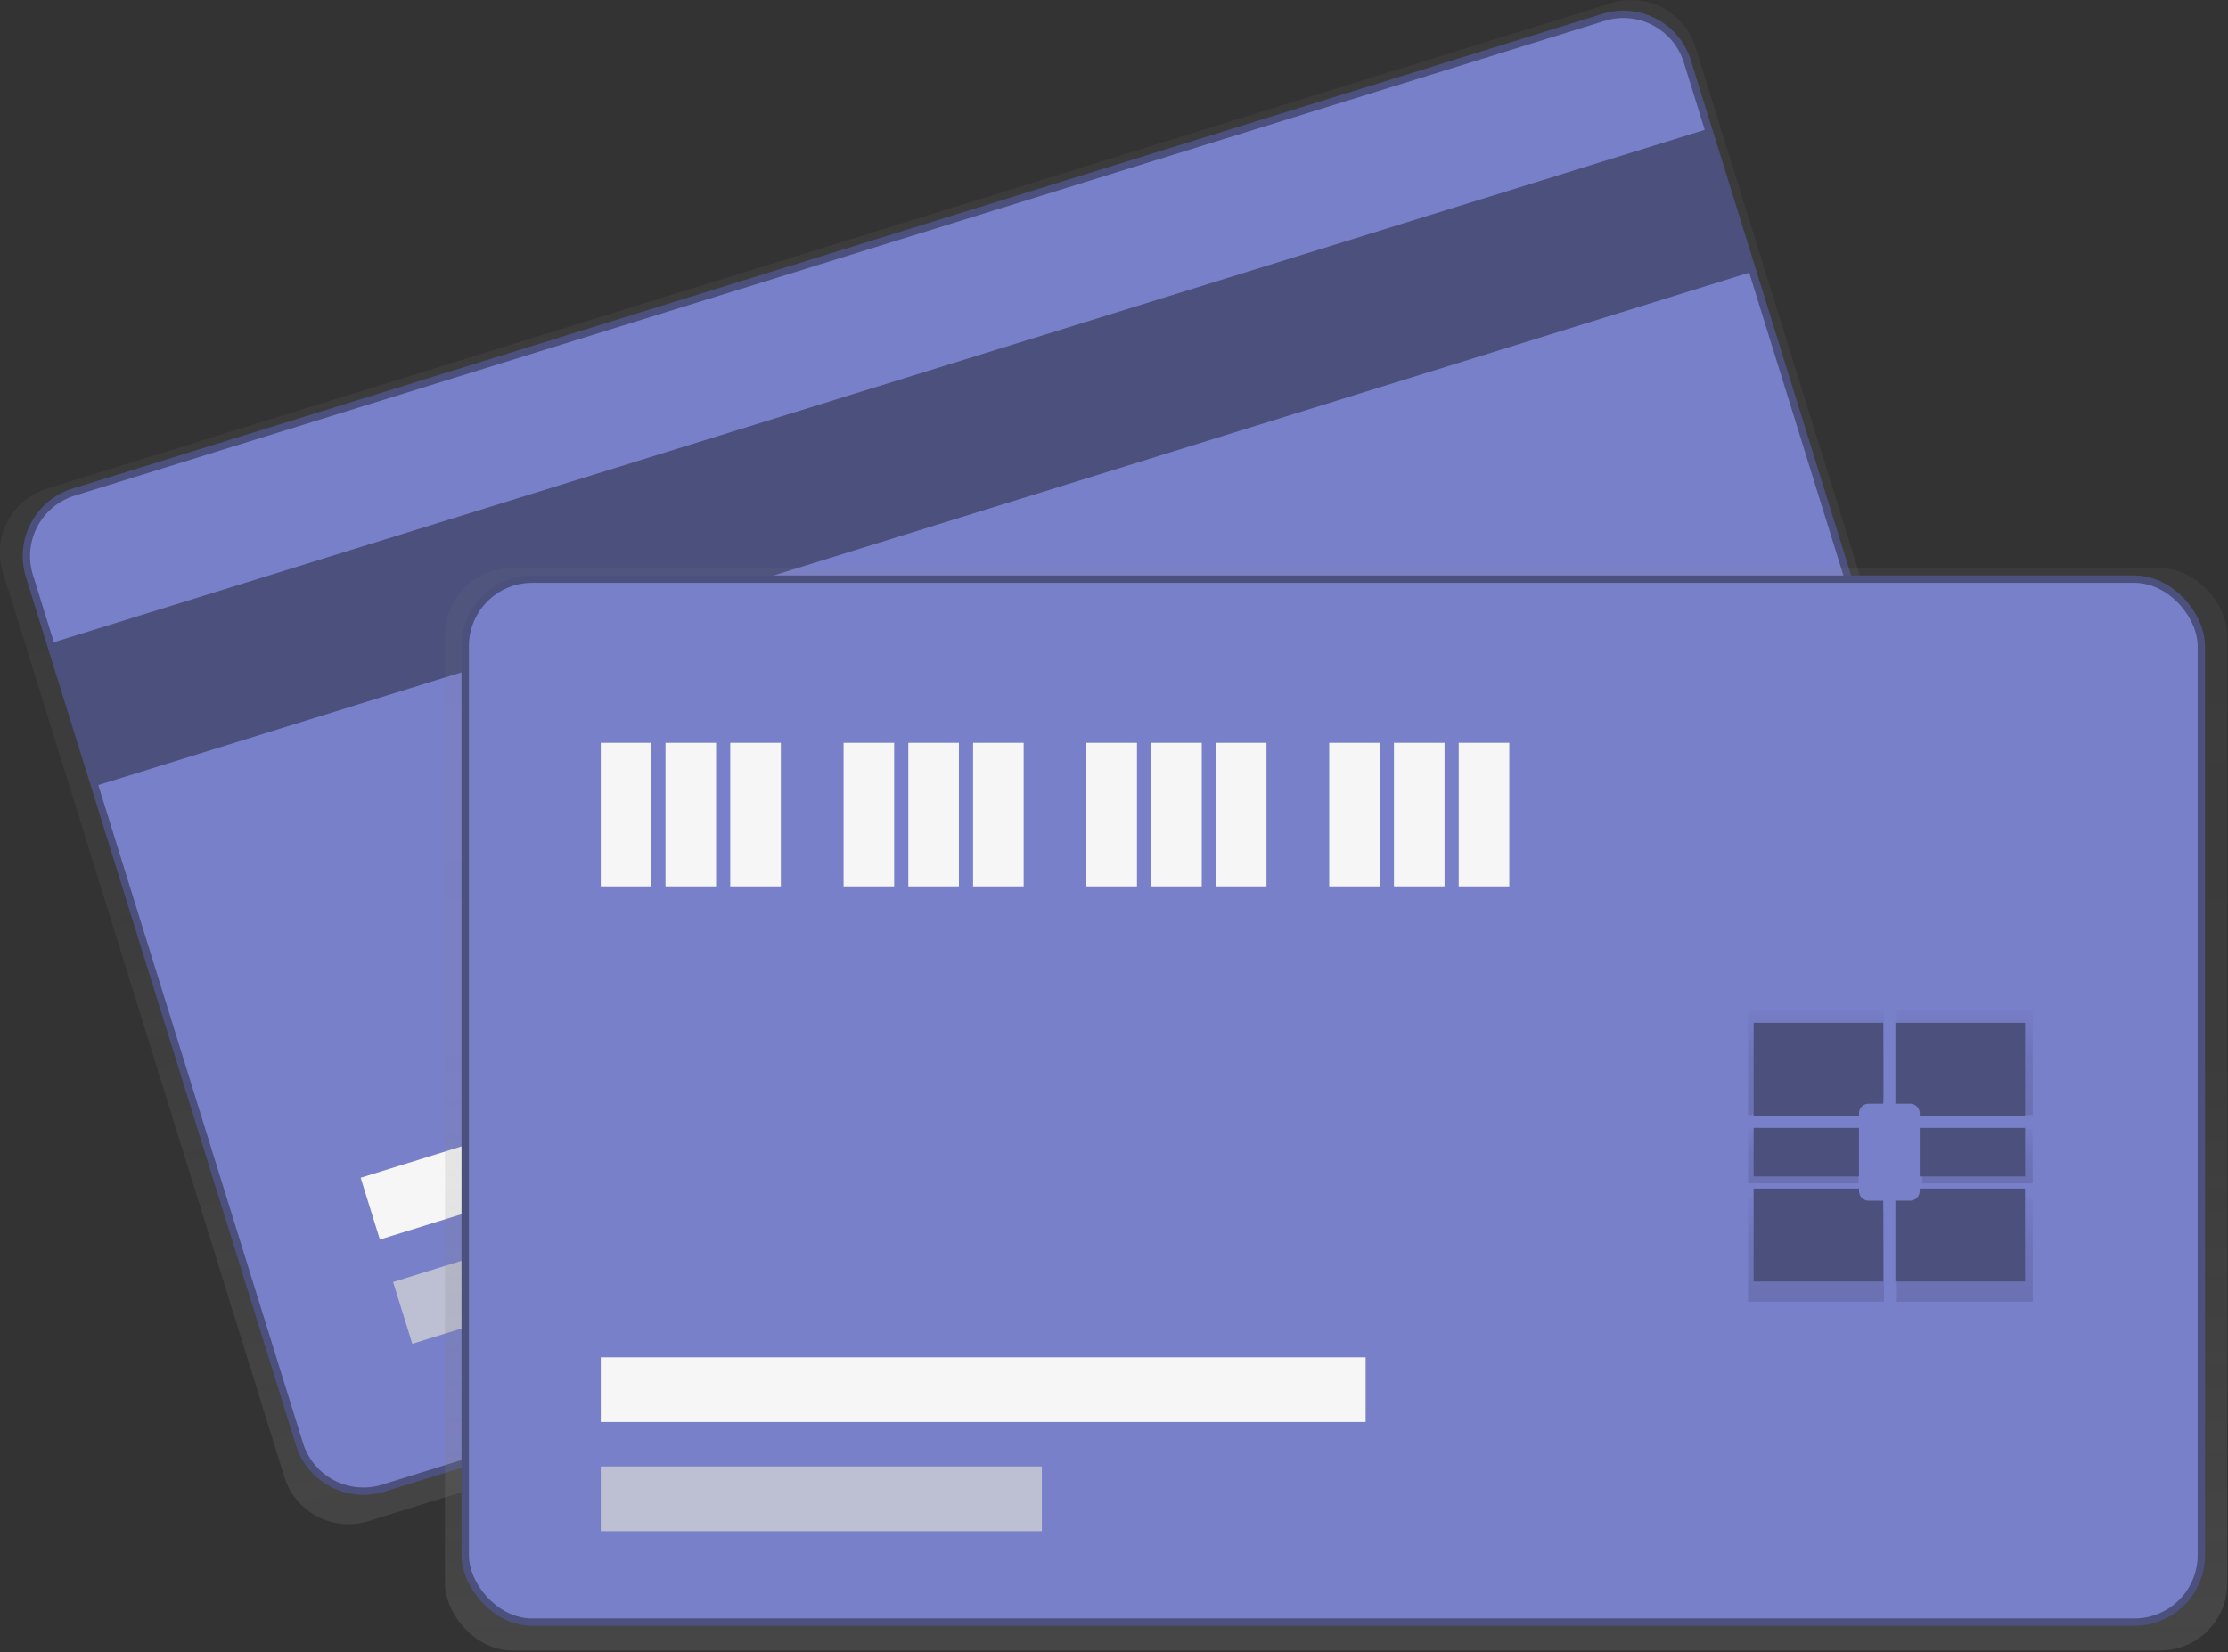 <svg id="card" width="391" height="290" xmlns="http://www.w3.org/2000/svg"><rect width="100%" height="100%" fill="#333333" stroke="none"/><defs><linearGradient x1="37.284%" y1="117.947%" x2="62.326%" y2="-17.361%" id="a"><stop stop-color="gray" stop-opacity=".25" offset="0%"/><stop stop-color="gray" stop-opacity=".12" offset="54%"/><stop stop-color="gray" stop-opacity=".1" offset="100%"/></linearGradient><linearGradient x1="49.999%" y1="100%" x2="49.999%" y2="0%" id="b"><stop stop-color="gray" stop-opacity=".25" offset="0%"/><stop stop-color="gray" stop-opacity=".12" offset="54%"/><stop stop-color="gray" stop-opacity=".1" offset="100%"/></linearGradient><linearGradient x1="49.991%" y1="100%" x2="49.991%" y2="0%" id="c"><stop stop-opacity=".12" offset="0%"/><stop stop-opacity=".09" offset="55%"/><stop stop-opacity=".02" offset="100%"/></linearGradient><linearGradient x1="49.982%" y1="100.093%" x2="49.982%" y2=".07%" id="d"><stop stop-opacity=".12" offset="0%"/><stop stop-opacity=".09" offset="55%"/><stop stop-opacity=".02" offset="100%"/></linearGradient><linearGradient x1="50%" y1="100%" x2="50%" y2="0%" id="e"><stop stop-opacity=".12" offset="0%"/><stop stop-opacity=".09" offset="55%"/><stop stop-opacity=".02" offset="100%"/></linearGradient><linearGradient x1="49.928%" y1="100%" x2="49.928%" y2=".07%" id="f"><stop stop-opacity=".12" offset="0%"/><stop stop-opacity=".09" offset="55%"/><stop stop-opacity=".02" offset="100%"/></linearGradient><linearGradient x1="49.928%" y1="100%" x2="49.928%" y2="0%" id="g"><stop stop-opacity=".12" offset="0%"/><stop stop-opacity=".09" offset="55%"/><stop stop-opacity=".02" offset="100%"/></linearGradient><linearGradient x1="50.022%" y1="100%" x2="50.022%" y2="0%" id="h"><stop stop-opacity=".12" offset="0%"/><stop stop-opacity=".09" offset="55%"/><stop stop-opacity=".02" offset="100%"/></linearGradient></defs><g transform="translate(-3 -4)" fill="none" fill-rule="evenodd"><path d="M32.956 42.83l287.49.078c6.49.002 11.751 5.263 11.753 11.753l.053 166.293c.002 6.492-5.26 11.756-11.752 11.758h-.006l-287.49-.084c-6.49-.001-11.751-5.262-11.753-11.752l-.053-166.293c-.002-6.492 5.26-11.757 11.752-11.758h.006z" fill="url(#a)" transform="rotate(-17.26 176.725 137.768)"/><path d="M15.9 90.39L284.41 7.044c6.198-1.924 12.783 1.539 14.71 7.736l47.397 152.374c1.927 6.2-1.535 12.788-7.735 14.716l-.005.002-268.512 83.34c-6.198 1.924-12.783-1.539-14.71-7.736L8.158 105.102c-1.927-6.2 1.535-12.788 7.735-14.716l.005-.002z" stroke="#4B507D" stroke-width="1.295" fill="#7980CA"/><path fill="#4B507D" d="M11.834 116.915l290.962-90.322 7.797 25.072L19.63 141.987z"/><path fill="#BDBFD3" d="M71.984 229.023l73.927-22.949 3.371 10.842-73.926 22.949z"/><path fill="#F6F6F6" d="M66.292 210.725l128.185-39.792 3.371 10.842-128.184 39.792z"/><rect fill="url(#b)" x="81.088" y="103.716" width="312.78" height="189.977" rx="11.755"/><rect stroke="#4B507D" stroke-width="1.295" fill="#7980CA" x="84.64" y="105.653" width="304.682" height="183.072" rx="11.755"/><path fill="#F6F6F6" d="M108.429 134.39h8.879v25.189h-8.879zM119.792 134.39h8.879v25.189h-8.879zM131.155 134.39h8.879v25.189h-8.879zM151.043 134.39h8.879v25.189h-8.879zM162.407 134.39h8.879v25.189h-8.879zM173.77 134.39h8.879v25.189h-8.879zM193.653 134.39h8.879v25.189h-8.879zM205.021 134.39h8.879v25.189h-8.879zM216.384 134.39h8.879v25.189h-8.879zM236.268 134.39h8.879v25.189h-8.879zM247.631 134.39h8.879v25.189h-8.879zM258.994 134.39h8.879v25.189h-8.879z"/><path fill="#BDBFD3" d="M108.429 261.403h77.413v11.353h-77.413z"/><path fill="#F6F6F6" d="M108.429 242.245h134.229v11.353H108.429z"/><path d="M329.154 199.255a1.869 1.869 0 0 1 1.802-1.932h2.672v-15.985H309.77v18.382h19.38l.004-.465z" fill="url(#c)"/><path d="M330.956 216.506a1.869 1.869 0 0 1-1.802-1.932v-.482h-19.38v18.382h23.854v-15.968h-2.672z" fill="url(#d)"/><path fill="url(#e)" d="M309.774 202.117h19.38v9.592h-19.38z"/><path d="M340.334 214.574a1.869 1.869 0 0 1-1.801 1.932h-2.655v15.985h23.853v-18.399h-19.38l-.017.482z" fill="url(#f)"/><path d="M335.878 181.338v15.985h2.672a1.869 1.869 0 0 1 1.801 1.932v.465h19.38v-18.382h-23.853z" fill="url(#g)"/><path fill="url(#h)" d="M340.334 202.117h19.38v9.592h-19.38z"/><path d="M329.235 199.434c0-.942.765-1.706 1.708-1.706h2.561V183.53h-22.752v16.318h18.488l-.005-.414zM330.951 214.75a1.707 1.707 0 0 1-1.707-1.707v-.426h-18.496v16.322H333.5v-14.19h-2.549zM310.748 201.976h18.488v8.517h-18.488zM339.899 213.035c0 .942-.765 1.706-1.708 1.706h-2.561v14.193h22.752v-16.313H339.9v.414zM335.634 183.53v14.194h2.561c.943 0 1.708.763 1.708 1.706v.426h18.488V183.53h-22.757zM339.903 201.976h18.488v8.517h-18.488z" fill="#4B507D"/></g></svg>